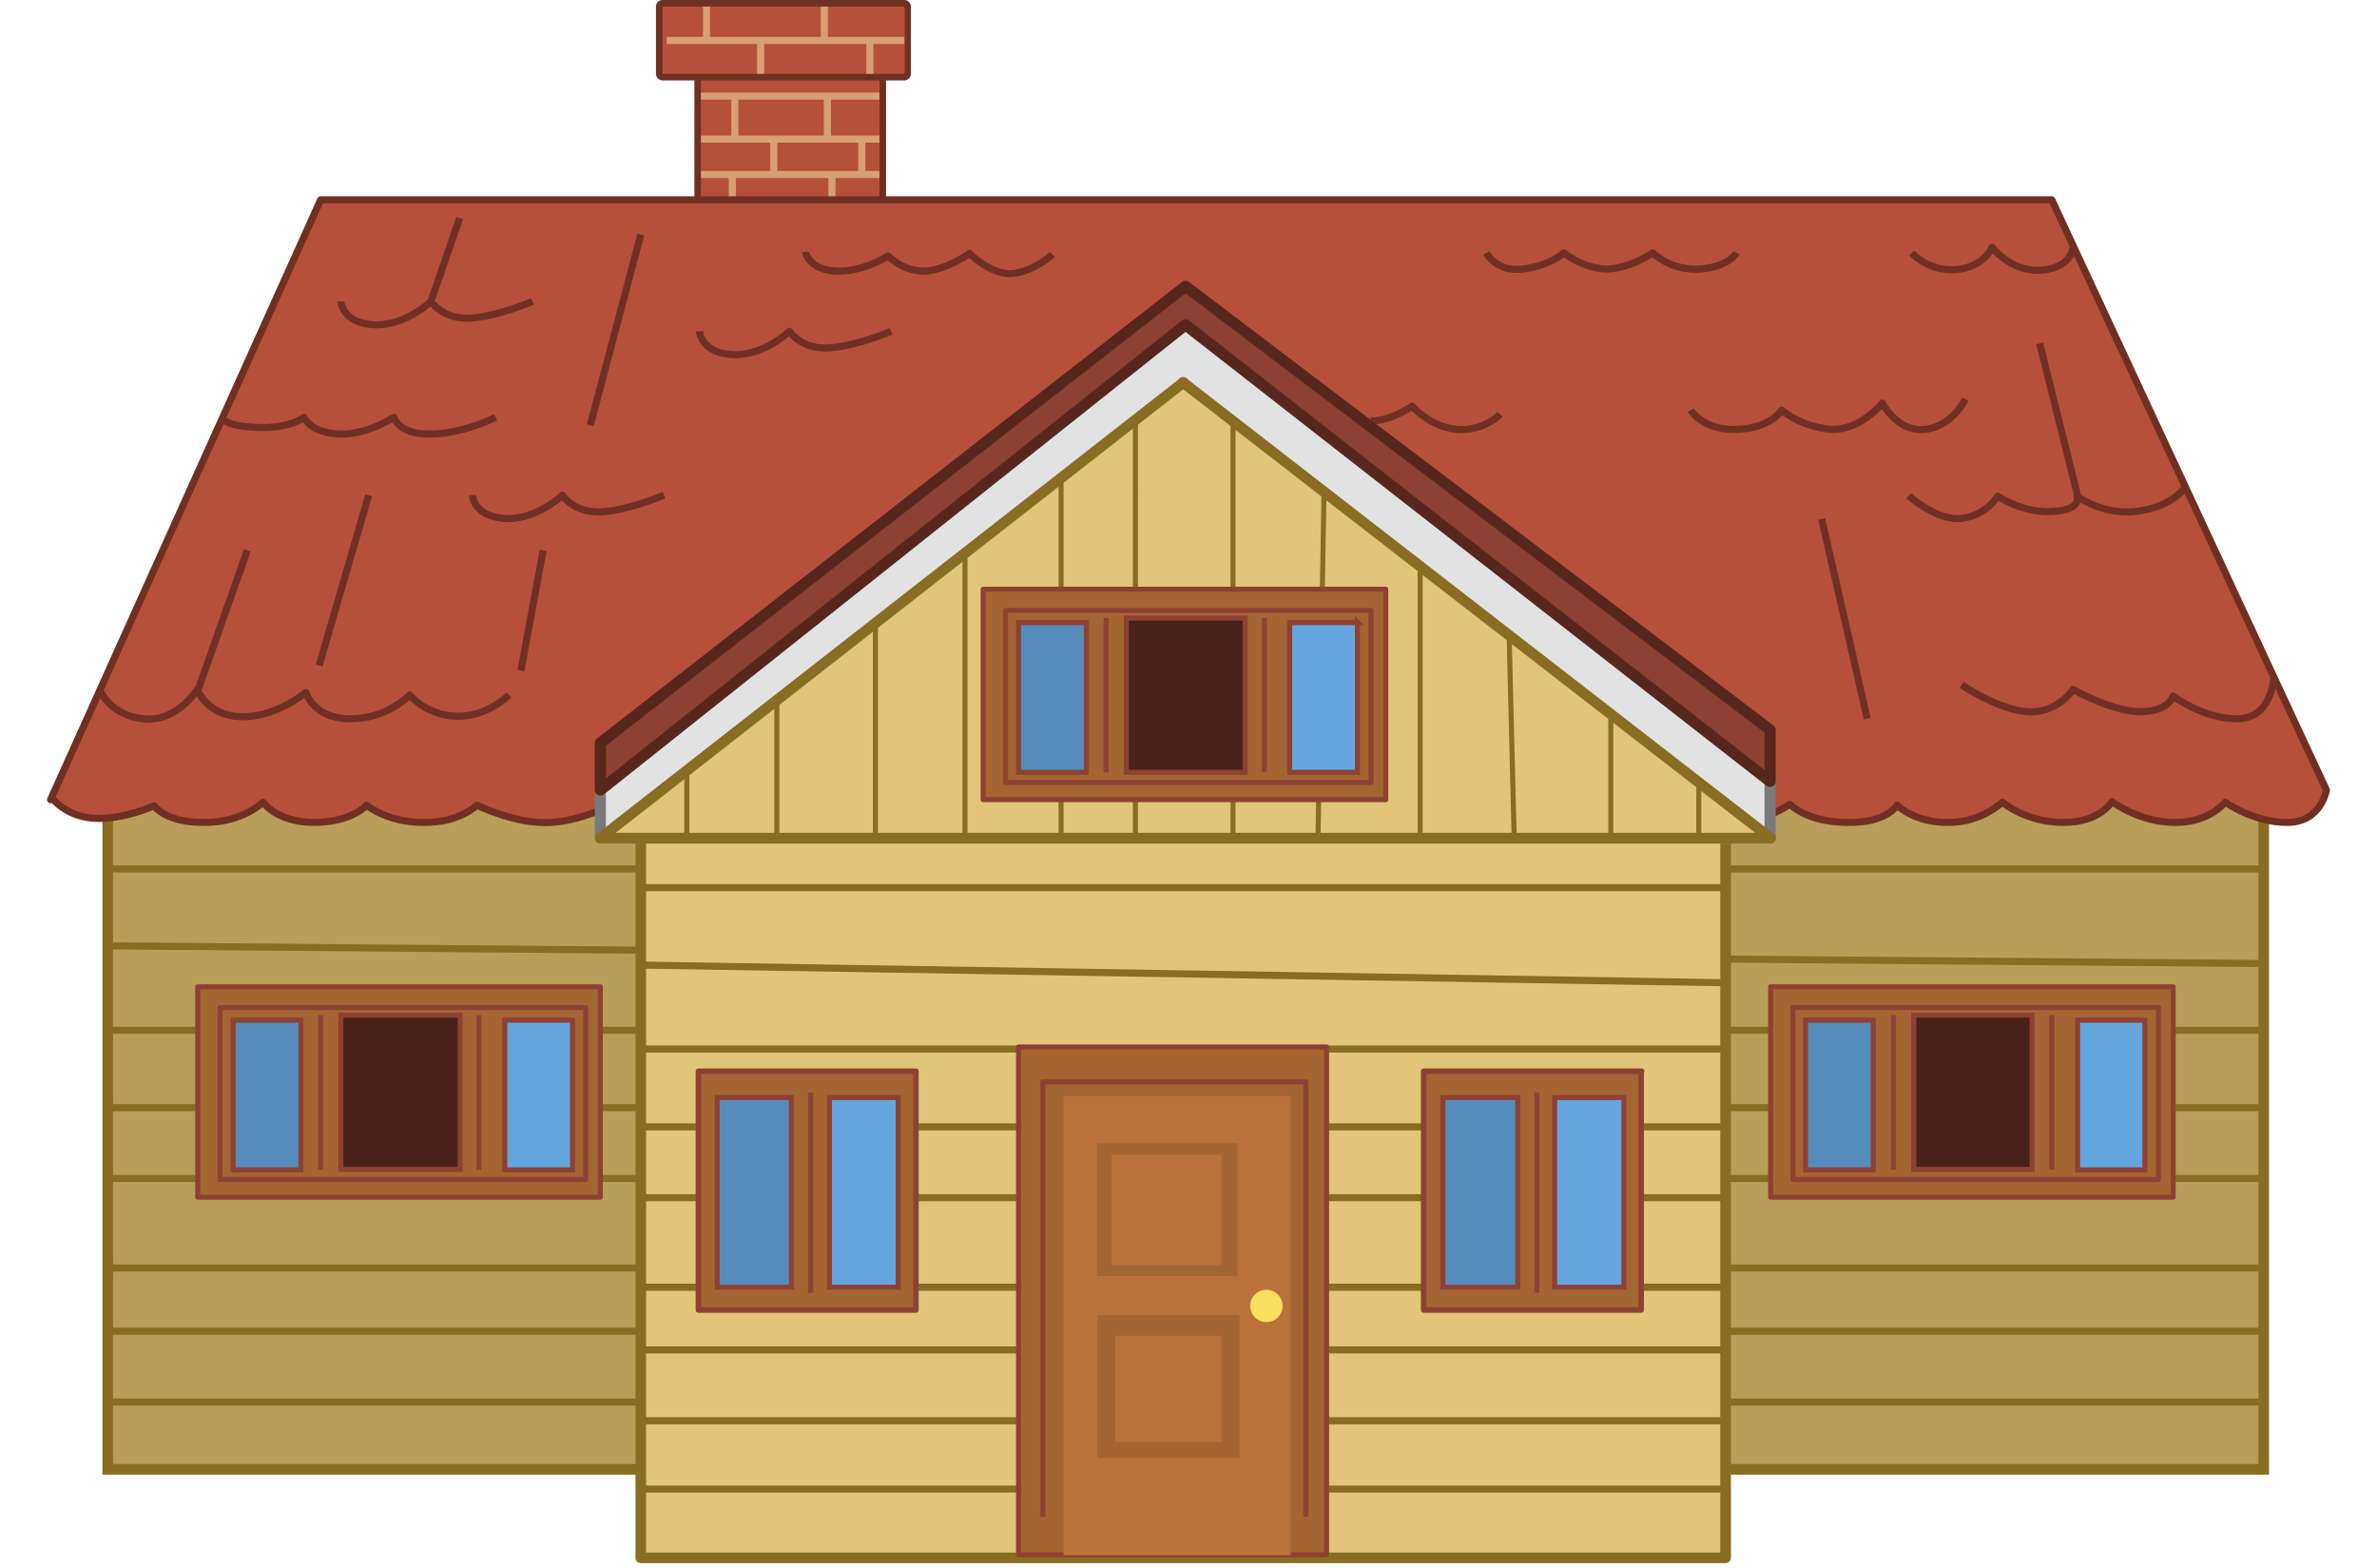 <svg xmlns="http://www.w3.org/2000/svg" width="47" height="31" fill="none"><path fill="#B6503A" d="M17.4 1.22h-3.54a.07.07 0 0 0-.07.07v4.49c0 .04.03.06.07.06h3.54c.03 0 .06-.02.06-.06v-4.5a.07.07 0 0 0-.06-.06Z"/><path fill="#6F3022" d="M17.39 1.3v4.49h-3.53v-4.5h3.53Zm0-.13h-3.53a.13.13 0 0 0-.13.13v4.49c0 .07.05.13.13.13h3.53c.07 0 .13-.06.13-.13v-4.5a.13.13 0 0 0-.13-.12Z"/><path fill="#B6503A" d="M17.89.07H13.1a.07.07 0 0 0-.06.06v1.33c0 .04.03.06.06.06h4.79c.03 0 .06-.02.06-.06V.13a.07.07 0 0 0-.06-.06Z"/><path fill="#6F3022" d="M17.89.13v1.33H13.1V.13h4.78Zm0-.13H13.1a.13.13 0 0 0-.13.13v1.33c0 .07.06.13.13.13h4.78c.07 0 .13-.06.13-.13V.13a.13.13 0 0 0-.13-.13Z"/><path stroke="#D79F74" stroke-miterlimit="10" stroke-width=".14" d="M13.86 1.9h3.53M13.86 2.75h3.53M13.86 3.45h3.53M13.86 4.2h3.53M13.86 4.92h3.53M14.53 1.9v.85M16.36 1.9v.88M15.3 2.75v.7M17.04 2.75v.7M14.48 3.45v.76M16.45 3.42v.79M15.1 4.2v.72M16.97 4.2v.72M13.18.8h4.7M13.97.13v.63M15.04.8v.66M16.3.13v.63M17.2.8v.66"/><path fill="#B99E59" stroke="#886D22" stroke-miterlimit="10" stroke-width=".21" d="M44.76 15.46H2.13v13.59h42.63V15.46Z"/><path fill="#B6503A" stroke="#6F3022" stroke-linejoin="round" stroke-width=".14" d="M1 15.81 6.34 3.95h34.23L46 15.62s-.1.63-.76.64c-.67.01-1.24-.4-1.24-.4s-.33.42-1.02.4c-.69-.01-1.22-.41-1.22-.41s-.25.42-.97.41c-.73 0-1.2-.4-1.2-.4s-.4.4-1.06.4c-.67.01-1.02-.34-1.02-.34s-.2.36-1 .34c-.8-.01-1.12-.36-1.12-.36s-.54.41-1.38.36C33.17 16.22 11.9 16 11.9 16s-.64.3-1.22.26c-.59-.02-1.25-.34-1.25-.34s-.34.35-1.06.34c-.72 0-1.12-.34-1.12-.34s-.3.34-1.04.34-1.01-.4-1.01-.4-.4.41-1.18.4c-.77 0-.97-.33-.97-.33s-.58.27-1.16.25c-.57-.02-.85-.39-.85-.39l-.04.02Z"/><path stroke="#6F3022" stroke-linejoin="round" stroke-width=".14" d="M9.34 9.79s.02.42.64.46c.62.04 1.14-.46 1.14-.46s.22.35.75.33c.53-.02 1.26-.33 1.26-.33M13.83 6.55s.02.42.64.46c.62.04 1.14-.46 1.14-.46s.22.35.75.33c.53-.02 1.26-.33 1.26-.33M4.4 8.25s-.01.17.67.2c.67.03.94-.2.94-.2s.12.3.68.33c.55.03 1.1-.33 1.1-.33s.09.35.74.33c.65-.01 1.27-.33 1.27-.33M10.06 13.74s-.41.43-1.02.42c-.61-.01-.94-.42-.94-.42s-.45.48-1.18.47c-.73 0-.87-.52-.87-.52s-.6.5-1.29.48c-.67-.02-.86-.54-.86-.54s-.4.66-1.07.58c-.67-.07-.86-.58-.86-.58M15.93 4.98c0 .05.11.38.65.38.53 0 .98-.3.98-.3s.28.3.71.3c.43-.01.9-.35.9-.35s.4.41.82.4c.44-.03.82-.38.82-.38M38.86 7.89s-.25.54-.8.6c-.54.06-.84-.52-.84-.52s-.4.5-.95.52a1.8 1.8 0 0 1-1.04-.38s-.22.36-.9.38c-.66.02-.9-.38-.9-.38M44.96 13.41s-.05.81-.73.8c-.68 0-1.26-.45-1.26-.45s-.08.3-.62.31c-.55.02-1.36-.44-1.36-.44s-.32.49-.91.44c-.6-.05-1.29-.53-1.29-.53M29.39 5s.18.38.72.32c.55-.07.81-.32.81-.32s.37.3.83.32c.46 0 .93-.32.93-.32s.35.35.91.32c.57-.03.75-.32.75-.32M29.66 8.19s-.3.33-.83.3c-.53-.03-.91-.46-.91-.46s-.42.3-.82.29M37.74 9.8s.55.5 1.04.45a1 1 0 0 0 .72-.44s.52.35 1.1.3c.57-.03.47-.3.47-.3s.5.38 1.17.3c.67-.07.96-.46.96-.46M37.8 5s.32.37.88.33c.55-.05.71-.44.71-.44s.38.5.98.45c.6-.05.62-.45.62-.45M6.74 5.96s.02.42.64.46c.62.04 1.14-.46 1.14-.46s.23.35.75.33c.53-.02 1.26-.33 1.26-.33M7.29 9.79l-.98 3.37M10.74 10.88l-.44 2.38M12.67 4.64l-1 3.77M8.52 5.96l.57-1.65M3.92 13.63l.97-2.75M41.08 9.8l-.75-3.01M36.92 14.21l-.9-3.95"/><path stroke="#886D22" stroke-linejoin="round" stroke-width=".14" d="M2.13 17.18h42.63v1.87L2.13 18.7v1.67h42.63v1.53H2.13v1.4h42.63v1.77H2.13v1.25h42.63v1.4H2.13v1.35h42.63"/><path fill="#E2C57A" stroke="#886D22" stroke-linejoin="round" stroke-width=".21" d="M34.12 16.57H12.67V30.8h21.45V16.58Z"/><path stroke="#886D22" stroke-linejoin="round" stroke-width=".14" d="M12.67 17.55h21.45v1.88l-21.45-.35v1.66h21.45v1.54H12.67v1.4h21.45v1.77H12.67v1.24h21.45v1.4H12.67v1.35h21.45"/><path fill="#E2E2E3" stroke="#7A7A7A" stroke-linejoin="round" stroke-width=".22" d="M11.87 16.57v-.95l11.57-9.2L35 15.45v1.12H11.87Z"/><path fill="#E2C57A" stroke="#886D22" stroke-linejoin="round" stroke-width=".21" d="m23.4 7.56-11.53 9.01h23.14L23.39 7.56Z"/><path stroke="#886D22" stroke-linejoin="round" stroke-width=".1" d="M13.58 15.24v1.33h1.78V13.8l1.95-1.48v4.26h1.77v-5.64l1.9-1.49v7.13h1.47V8.3l.94-.73.99.76v8.25h1.68l.12-6.86 1.9 1.48v5.38h1.86l-.1-4 2.01 1.55v2.46h1.74v-1.1"/><path fill="#8D4132" stroke="#57271E" stroke-linejoin="round" stroke-width=".22" d="M11.87 15.62v-.93l11.57-9.03L35 14.43v1.02L23.44 6.42l-11.57 9.2Z"/><path fill="#A56533" stroke="#8D4133" stroke-linejoin="round" stroke-width=".1" d="M27.4 11.65h-7.96v4.16h7.96v-4.16Z"/><path stroke="#8D4133" stroke-linejoin="round" stroke-width=".1" d="M27.11 12.07h-7.23v3.4h7.23v-3.4Z"/><path fill="#568CBB" stroke="#8D4133" stroke-miterlimit="10" stroke-width=".1" d="M21.48 12.31h-1.34v2.96h1.34V12.3Z"/><path fill="#65A6DF" stroke="#8D4133" stroke-miterlimit="10" stroke-width=".1" d="M26.85 12.31H25.5v2.96h1.34V12.3Z"/><path fill="#49211A" stroke="#8D4133" stroke-miterlimit="10" stroke-width=".1" d="M24.62 12.22h-2.35v3.05h2.35v-3.05Z"/><path stroke="#8D4133" stroke-linejoin="round" stroke-width=".1" d="M21.87 12.22v3.05M25 12.22v3.05"/><path fill="#A56533" stroke="#8D4133" stroke-linejoin="round" stroke-width=".11" d="M18.11 21.18h-4.3v4.72h4.3v-4.72Z"/><path fill="#568CBB" stroke="#8D4133" stroke-miterlimit="10" stroke-width=".1" d="M15.65 21.7h-1.47v3.75h1.47V21.7Z"/><path fill="#65A6DF" stroke="#8D4133" stroke-miterlimit="10" stroke-width=".1" d="M17.76 21.7H16.4v3.75h1.36V21.7Z"/><path stroke="#8D4133" stroke-linejoin="round" stroke-width=".1" d="M16.03 21.6v3.96"/><path fill="#A56533" stroke="#8D4133" stroke-linejoin="round" stroke-width=".1" d="M26.23 20.7h-6.09v10.04h6.09V20.7Z"/><path fill="#BA723A" d="M25.52 21.67h-4.49v9.08h4.49v-9.08Z"/><path stroke="#8D4133" stroke-linejoin="round" stroke-width=".1" d="M20.62 29.99v-8.6h5.2v8.6"/><path fill="#A56533" d="M24.47 22.6h-2.78v2.63h2.78v-2.62ZM24.5 26H21.7v2.82h2.81v-2.81Z"/><path fill="#BA723A" d="M24.15 26.41h-2.1v2.1h2.1v-2.1ZM24.15 22.83h-2.17v2.18h2.17v-2.18Z"/><path fill="#F7E05E" d="M25.04 26.14a.32.32 0 1 0 0-.64.32.32 0 0 0 0 .64Z"/><path fill="#A56533" stroke="#8D4133" stroke-linejoin="round" stroke-width=".1" d="M11.87 19.51H3.91v4.16h7.96v-4.16Z"/><path stroke="#8D4133" stroke-linejoin="round" stroke-width=".1" d="M11.58 19.92H4.35v3.4h7.23v-3.4Z"/><path fill="#568CBB" stroke="#8D4133" stroke-miterlimit="10" stroke-width=".1" d="M5.95 20.17H4.61v2.96h1.34v-2.96Z"/><path fill="#65A6DF" stroke="#8D4133" stroke-miterlimit="10" stroke-width=".1" d="M11.32 20.17H9.98v2.96h1.34v-2.96Z"/><path fill="#49211A" stroke="#8D4133" stroke-miterlimit="10" stroke-width=".1" d="M9.09 20.07H6.74v3.05H9.1v-3.05Z"/><path stroke="#8D4133" stroke-linejoin="round" stroke-width=".1" d="M6.34 20.07v3.06M9.47 20.07v3.06"/><path fill="#A56533" stroke="#8D4133" stroke-linejoin="round" stroke-width=".1" d="M42.97 19.51h-7.96v4.16h7.96v-4.16Z"/><path stroke="#8D4133" stroke-linejoin="round" stroke-width=".1" d="M42.68 19.92h-7.23v3.4h7.23v-3.4Z"/><path fill="#568CBB" stroke="#8D4133" stroke-miterlimit="10" stroke-width=".1" d="M37.05 20.17H35.7v2.96h1.34v-2.96Z"/><path fill="#65A6DF" stroke="#8D4133" stroke-miterlimit="10" stroke-width=".1" d="M42.41 20.17h-1.33v2.96h1.33v-2.96Z"/><path fill="#49211A" stroke="#8D4133" stroke-miterlimit="10" stroke-width=".1" d="M40.18 20.07h-2.34v3.05h2.34v-3.05Z"/><path stroke="#8D4133" stroke-linejoin="round" stroke-width=".1" d="M37.44 20.07v3.06M40.57 20.07v3.06"/><path fill="#A56533" stroke="#8D4133" stroke-linejoin="round" stroke-width=".11" d="M32.46 21.18h-4.31v4.72h4.3v-4.72Z"/><path fill="#568CBB" stroke="#8D4133" stroke-miterlimit="10" stroke-width=".1" d="M30 21.7h-1.47v3.75h1.48V21.7Z"/><path fill="#65A6DF" stroke="#8D4133" stroke-miterlimit="10" stroke-width=".1" d="M32.1 21.7h-1.36v3.75h1.37V21.7Z"/><path stroke="#8D4133" stroke-linejoin="round" stroke-width=".1" d="M30.39 21.6v3.96"/></svg>
